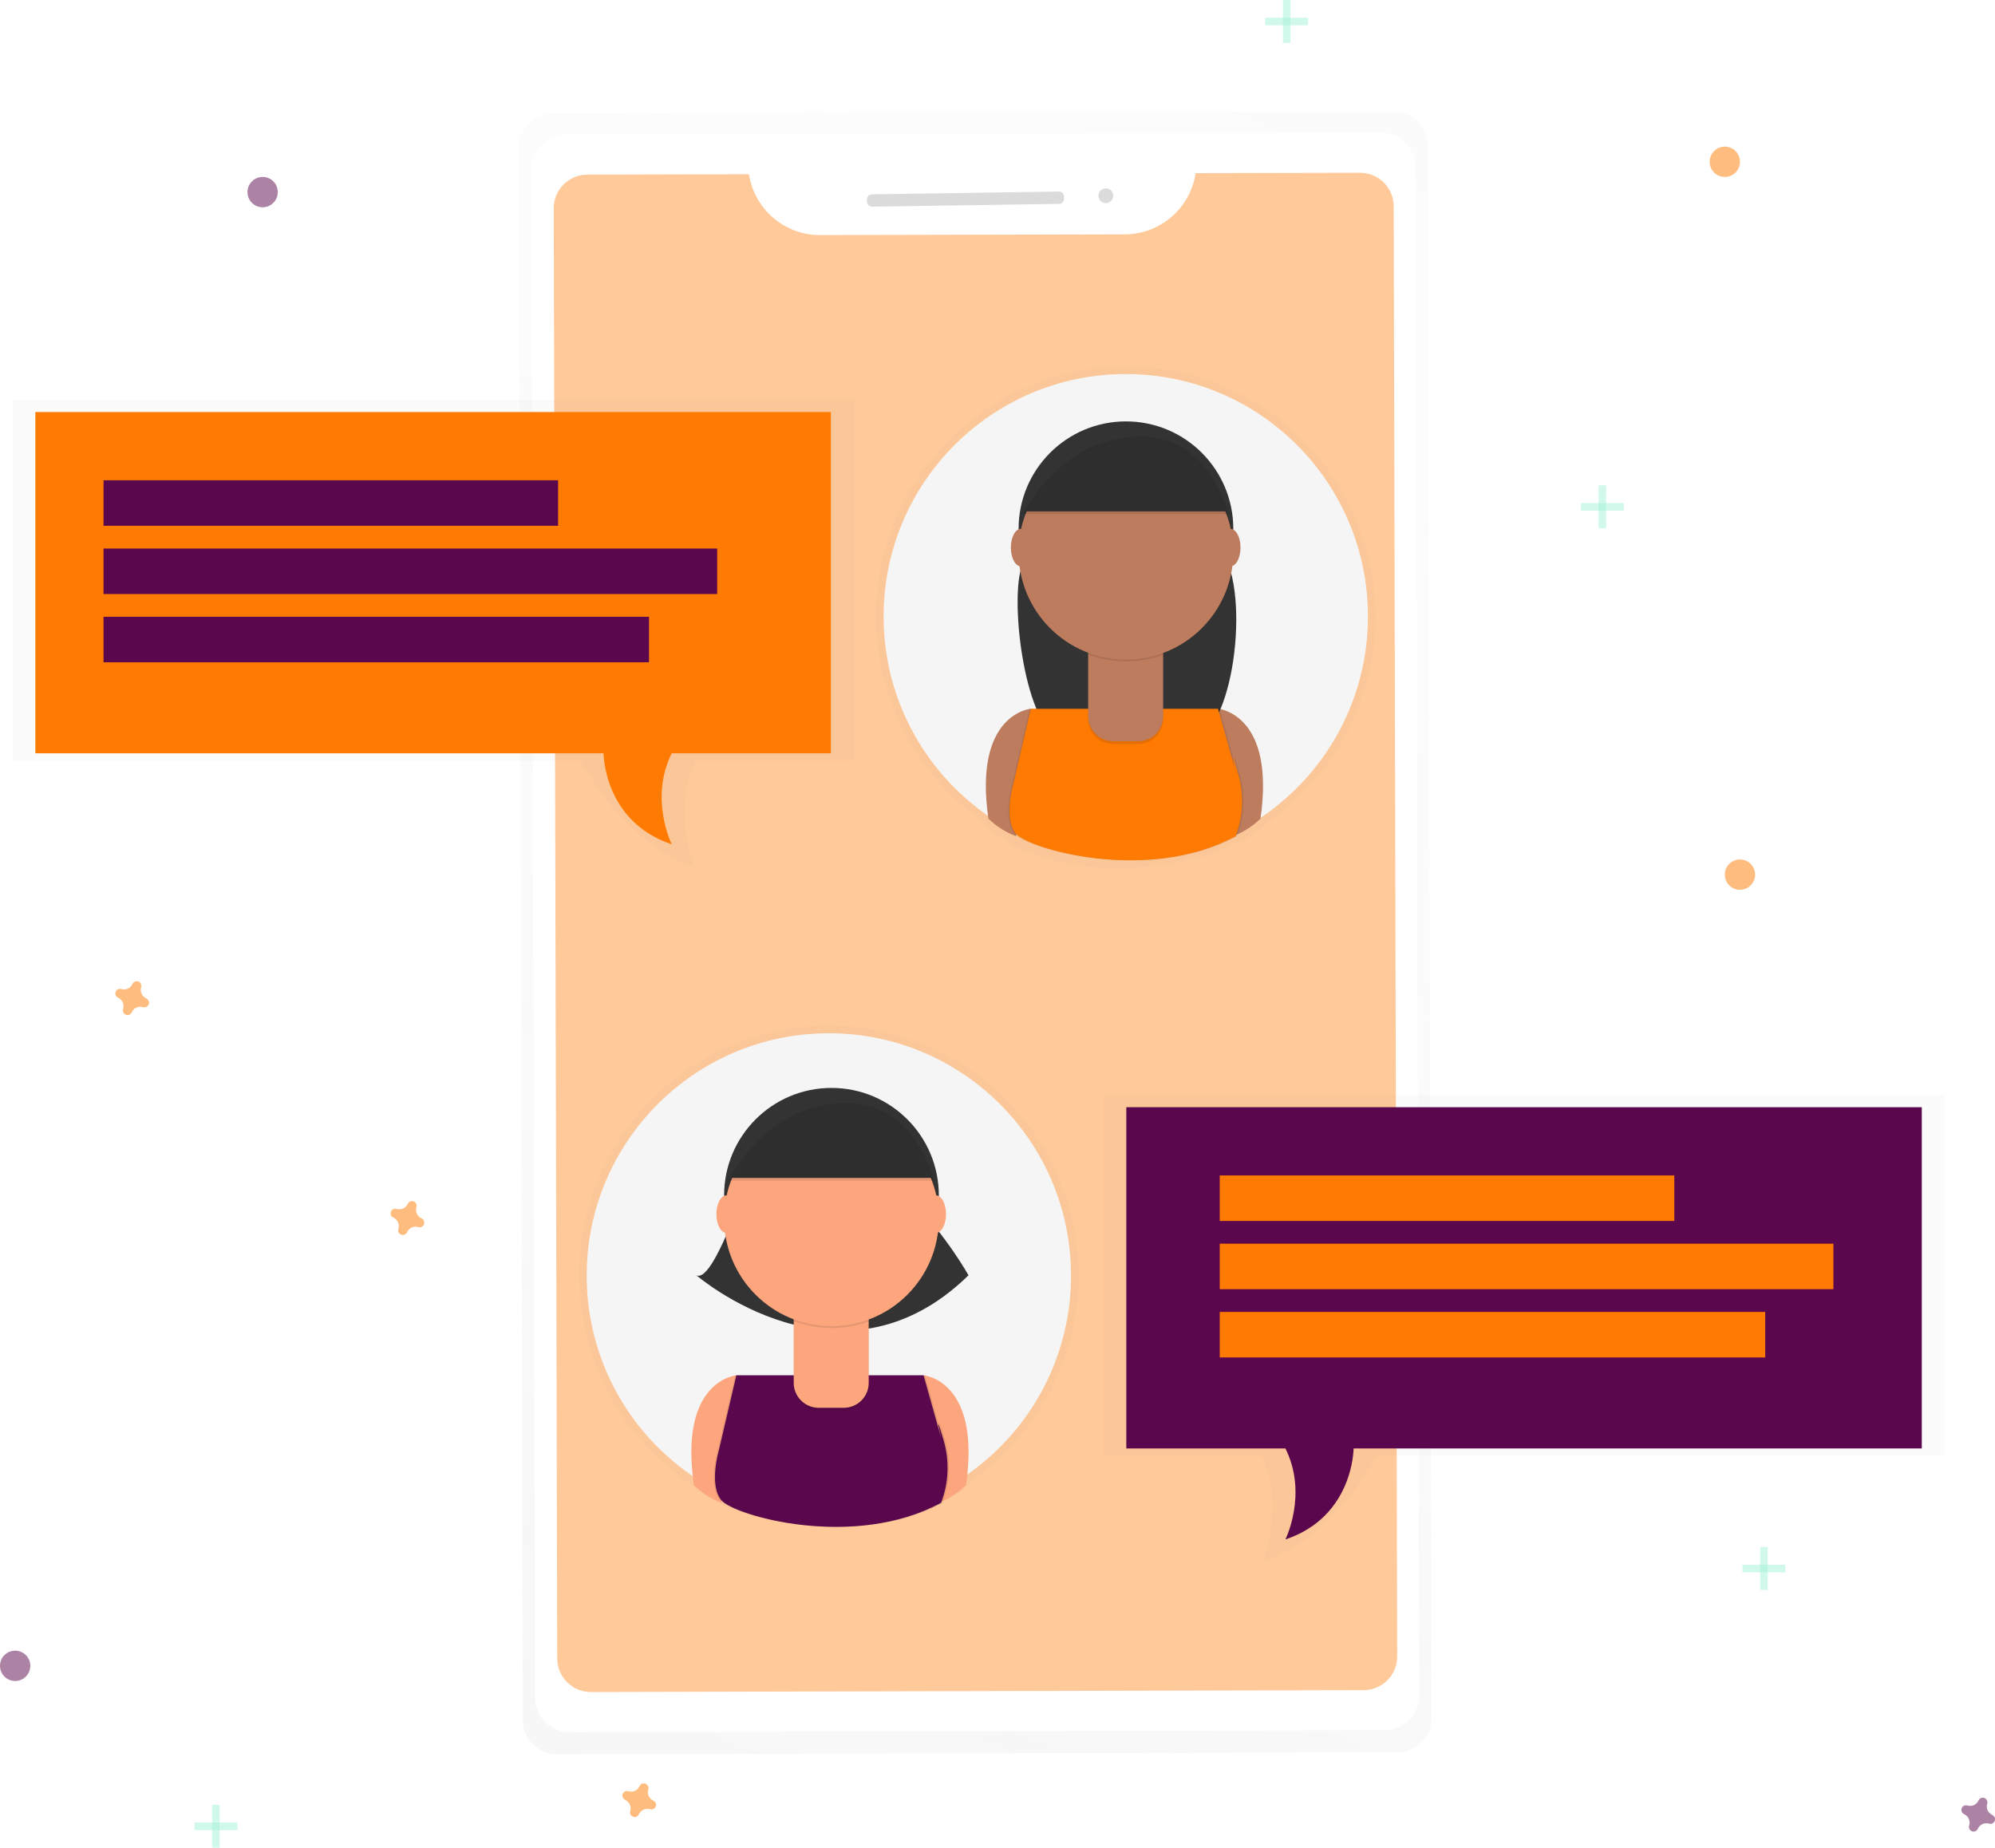 <svg width="285" height="264" viewBox="0 0 285 264" fill="none" xmlns="http://www.w3.org/2000/svg">
  <g clip-path="url(#clip0)">
    <g opacity="0.5">
      <path opacity="0.5" d="M199.023 15.887L79.069 16.18C78.421 16.181 77.78 16.31 77.183 16.559C76.585 16.809 76.043 17.174 75.586 17.633C75.129 18.093 74.767 18.638 74.521 19.237C74.275 19.837 74.15 20.479 74.151 21.127L74.696 245.722C74.698 246.37 74.827 247.012 75.076 247.61C75.325 248.208 75.689 248.752 76.148 249.209C76.607 249.666 77.152 250.028 77.751 250.274C78.35 250.521 78.991 250.647 79.639 250.645L199.593 250.352C200.24 250.351 200.882 250.222 201.479 249.972C202.077 249.722 202.62 249.357 203.077 248.897C203.533 248.437 203.895 247.892 204.141 247.292C204.387 246.692 204.512 246.049 204.51 245.401L203.965 20.806C203.963 20.158 203.834 19.517 203.584 18.919C203.335 18.321 202.97 17.778 202.512 17.322C202.053 16.865 201.508 16.503 200.91 16.257C200.311 16.011 199.67 15.885 199.023 15.887Z" fill="url(#paint0_linear)"/>
    </g>
    <path d="M197.285 18.953L80.82 19.238C78.102 19.245 75.905 21.456 75.911 24.176L76.444 242.552C76.451 245.272 78.659 247.472 81.377 247.466L197.842 247.181C200.56 247.174 202.758 244.963 202.751 242.243L202.218 23.867C202.211 21.147 200.003 18.947 197.285 18.953Z" fill="white"/>
    <path opacity="0.4" d="M170.797 24.739C170.437 27.16 169.225 29.372 167.378 30.975C165.531 32.579 163.172 33.468 160.728 33.482L117.1 33.587C114.658 33.583 112.297 32.704 110.444 31.11C108.592 29.516 107.37 27.311 106.999 24.894L83.892 24.952C83.262 24.953 82.638 25.079 82.057 25.322C81.475 25.564 80.947 25.919 80.502 26.366C80.058 26.813 79.706 27.344 79.466 27.927C79.226 28.51 79.103 29.135 79.105 29.766L79.606 236.946C79.608 237.577 79.733 238.202 79.976 238.785C80.219 239.367 80.574 239.896 81.02 240.341C81.467 240.786 81.998 241.139 82.581 241.378C83.164 241.618 83.788 241.741 84.419 241.739L194.813 241.472C195.443 241.47 196.066 241.344 196.648 241.102C197.23 240.859 197.758 240.504 198.202 240.057C198.647 239.61 198.999 239.08 199.239 238.496C199.479 237.913 199.601 237.288 199.6 236.657L199.099 29.477C199.097 28.846 198.972 28.222 198.729 27.64C198.487 27.058 198.132 26.529 197.686 26.084C197.239 25.639 196.709 25.286 196.127 25.046C195.544 24.806 194.92 24.683 194.29 24.685L170.797 24.739Z" fill="#FF7A00"/>
    <path d="M151.27 27.364L124.569 27.766C124.17 27.772 123.852 28.1 123.858 28.499L123.863 28.817C123.869 29.215 124.197 29.534 124.595 29.528L151.296 29.127C151.694 29.121 152.013 28.793 152.007 28.394L152.002 28.076C151.996 27.677 151.668 27.359 151.27 27.364Z" fill="#DBDBDB"/>
    <path d="M157.994 29.023C158.577 29.014 159.044 28.533 159.035 27.949C159.026 27.364 158.546 26.898 157.962 26.907C157.378 26.915 156.912 27.396 156.921 27.98C156.93 28.565 157.41 29.031 157.994 29.023Z" fill="#DBDBDB"/>
    <g opacity="0.5">
      <path opacity="0.5" d="M154.071 182.247C154.074 176.083 152.482 170.024 149.45 164.658C146.419 159.293 142.052 154.805 136.773 151.631C131.495 148.457 125.486 146.706 119.331 146.546C113.176 146.387 107.084 147.826 101.649 150.723C96.214 153.62 91.621 157.876 88.317 163.078C85.013 168.279 83.111 174.248 82.795 180.404C82.48 186.559 83.761 192.692 86.516 198.205C89.27 203.717 93.404 208.422 98.514 211.861L98.535 212.02C99.7 213.137 101.075 214.012 102.579 214.595L102.626 214.436C104.297 215.881 111.328 218.167 119.406 218.145H119.582C124.698 218.145 130.254 217.242 135.138 214.595C135.138 214.595 135.182 214.501 135.247 214.324C136.484 213.742 137.619 212.964 138.609 212.02C138.628 211.883 138.647 211.748 138.667 211.615C143.419 208.336 147.304 203.949 149.988 198.833C152.671 193.717 154.073 188.025 154.071 182.247Z" fill="url(#paint1_linear)"/>
    </g>
    <path d="M118.406 216.881C137.512 216.881 153 201.376 153 182.25C153 163.124 137.512 147.62 118.406 147.62C99.301 147.62 83.813 163.124 83.813 182.25C83.813 201.376 99.301 216.881 118.406 216.881Z" fill="#F5F5F5"/>
    <path d="M105.192 196.49C105.192 196.49 96.948 197.166 99.131 212.197C100.259 213.283 101.592 214.135 103.052 214.703L107.688 198.997L105.192 196.49Z" fill="#FDA57D"/>
    <path d="M131.939 196.49C131.939 196.49 140.182 197.166 137.999 212.197C136.871 213.283 135.538 214.135 134.078 214.703L129.442 198.989L131.939 196.49Z" fill="#FDA57D"/>
    <path d="M105.549 171.856C105.549 171.856 101.627 183.283 99.488 182.2C99.488 182.2 120.131 200.051 138.36 182.2C138.36 182.2 135.149 176.486 130.514 171.845L105.549 171.856Z" fill="#333333"/>
    <path d="M118.782 186.136C127.252 186.136 134.118 179.263 134.118 170.784C134.118 162.305 127.252 155.431 118.782 155.431C110.312 155.431 103.446 162.305 103.446 170.784C103.446 179.263 110.312 186.136 118.782 186.136Z" fill="#333333"/>
    <path opacity="0.1" d="M131.78 196.49H105.037L102.54 207.202C102.54 207.202 101.075 212.161 102.901 214.342C104.726 216.523 121.762 221.482 134.287 214.703C135.38 211.848 135.507 208.713 134.648 205.779C133.205 200.781 134.287 205.418 134.287 205.418L131.78 196.49Z" fill="black"/>
    <path opacity="0.1" d="M132.137 196.49H105.39L102.894 207.202C102.894 207.202 101.429 212.161 103.254 214.342C105.08 216.523 122.115 221.482 134.641 214.703C135.733 211.848 135.86 208.713 135.002 205.779C133.559 200.781 134.641 205.418 134.641 205.418L132.137 196.49Z" fill="black"/>
    <path d="M131.939 196.49H105.192L102.695 207.202C102.695 207.202 101.23 212.161 103.056 214.342C104.881 216.523 121.917 221.482 134.442 214.703C135.535 211.848 135.662 208.713 134.803 205.779C133.36 200.781 134.442 205.418 134.442 205.418L131.939 196.49Z" fill="#5B074D"/>
    <path opacity="0.1" d="M113.395 187.603H124.103V197.968C124.103 198.435 124.011 198.897 123.832 199.329C123.654 199.76 123.392 200.153 123.062 200.483C122.732 200.813 122.34 201.075 121.909 201.254C121.478 201.433 121.016 201.525 120.549 201.525H116.942C115.999 201.525 115.095 201.15 114.429 200.483C113.763 199.816 113.388 198.911 113.388 197.968V187.603H113.395Z" fill="black"/>
    <path d="M113.395 187.209H124.103V197.574C124.103 198.041 124.011 198.503 123.832 198.935C123.654 199.367 123.392 199.759 123.062 200.089C122.732 200.419 122.34 200.681 121.909 200.86C121.478 201.039 121.016 201.131 120.549 201.131H116.942C115.999 201.131 115.095 200.756 114.429 200.089C113.763 199.422 113.388 198.517 113.388 197.574V187.209H113.395Z" fill="#FDA57D"/>
    <path opacity="0.1" d="M113.417 188.751C116.866 190.041 120.662 190.051 124.117 188.78V187.465H113.417V188.751Z" fill="black"/>
    <path d="M118.782 189.47C127.252 189.47 134.118 182.596 134.118 174.117C134.118 165.638 127.252 158.765 118.782 158.765C110.312 158.765 103.446 165.638 103.446 174.117C103.446 182.596 110.312 189.47 118.782 189.47Z" fill="#FDA57D"/>
    <path d="M104.124 168.285H133.367C133.367 168.285 130.871 156.464 119.817 157.219C108.763 157.974 104.124 168.285 104.124 168.285Z" fill="#333333"/>
    <path d="M103.767 176.14C104.554 176.14 105.192 174.941 105.192 173.463C105.192 171.985 104.554 170.787 103.767 170.787C102.98 170.787 102.342 171.985 102.342 173.463C102.342 174.941 102.98 176.14 103.767 176.14Z" fill="#FDA57D"/>
    <path d="M133.721 176.14C134.508 176.14 135.146 174.941 135.146 173.463C135.146 171.985 134.508 170.787 133.721 170.787C132.934 170.787 132.296 171.985 132.296 173.463C132.296 174.941 132.934 176.14 133.721 176.14Z" fill="#FDA57D"/>
    <path opacity="0.1" d="M104.124 168.682H133.367C133.367 168.682 130.871 156.861 119.817 157.616C108.763 158.371 104.124 168.682 104.124 168.682Z" fill="black"/>
  <g opacity="0.5">
    <path opacity="0.5" d="M125.164 88.066C125.161 81.902 126.753 75.843 129.785 70.478C132.816 65.113 137.183 60.625 142.462 57.451C147.74 54.277 153.749 52.525 159.904 52.366C166.059 52.206 172.151 53.645 177.586 56.542C183.021 59.439 187.614 63.696 190.918 68.897C194.222 74.098 196.124 80.067 196.44 86.223C196.755 92.379 195.474 98.511 192.719 104.024C189.965 109.537 185.831 114.241 180.721 117.68L180.7 117.839C179.537 118.967 178.163 119.852 176.655 120.443L176.609 120.284C174.938 121.729 167.907 124.015 159.829 123.993H159.653C154.537 123.993 148.981 123.09 144.096 120.443C144.096 120.443 144.053 120.349 143.988 120.172C142.751 119.59 141.616 118.812 140.626 117.868C140.607 117.731 140.587 117.596 140.568 117.464C135.812 114.181 131.924 109.79 129.24 104.669C126.557 99.547 125.158 93.849 125.164 88.066Z" fill="url(#paint2_linear)"/>
  </g>
  <path d="M160.825 122.7C179.931 122.7 195.419 107.196 195.419 88.07C195.419 68.944 179.931 53.439 160.825 53.439C141.72 53.439 126.231 68.944 126.231 88.07C126.231 107.196 141.72 122.7 160.825 122.7Z" fill="#F5F5F5"/>
  <path d="M147.264 101.259C147.264 101.259 139.02 101.934 141.203 116.965C142.332 118.05 143.665 118.899 145.125 119.465L149.76 103.758L147.264 101.259Z" fill="#BE7C5E"/>
  <path d="M174.007 101.259C174.007 101.259 182.251 101.934 180.068 116.965C178.939 118.05 177.606 118.899 176.147 119.465L171.511 103.758L174.007 101.259Z" fill="#BE7C5E"/>
  <path d="M147.617 76.625C147.617 76.625 146.982 78.474 146.084 80.598C144.122 85.293 146.362 103.245 151.056 105.156C156.323 107.323 163.249 108.681 170.447 106.055C176.699 103.773 178.629 83.303 174.206 78.337C173.686 77.752 173.145 77.17 172.579 76.607L147.617 76.625Z" fill="#333333"/>
  <path d="M160.85 90.909C169.32 90.909 176.186 84.035 176.186 75.556C176.186 67.077 169.32 60.204 160.85 60.204C152.38 60.204 145.514 67.077 145.514 75.556C145.514 84.035 152.38 90.909 160.85 90.909Z" fill="#333333"/>
  <path opacity="0.1" d="M173.852 101.259H147.105L144.609 111.971C144.609 111.971 143.144 116.929 144.969 119.111C146.795 121.292 163.83 126.251 176.356 119.472C177.448 116.617 177.575 113.482 176.717 110.548C175.274 105.549 176.356 110.187 176.356 110.187L173.852 101.259Z" fill="black"/>
  <path opacity="0.1" d="M174.206 101.259H147.459L144.962 111.971C144.962 111.971 143.497 116.929 145.323 119.111C147.148 121.292 164.184 126.251 176.709 119.472C177.802 116.617 177.929 113.482 177.07 110.548C175.627 105.549 176.709 110.187 176.709 110.187L174.206 101.259Z" fill="black"/>
  <path d="M174.007 101.259H147.264L144.767 111.971C144.767 111.971 143.303 116.929 145.128 119.111C146.954 121.292 163.989 126.251 176.515 119.472C177.607 116.617 177.734 113.482 176.875 110.548C175.432 105.549 176.515 110.187 176.515 110.187L174.007 101.259Z" fill="#FF7A00"/>
  <path opacity="0.1" d="M155.464 92.375H166.164V102.74C166.164 103.683 165.79 104.588 165.123 105.255C164.457 105.922 163.553 106.297 162.611 106.297H159.003C158.061 106.297 157.157 105.922 156.49 105.255C155.824 104.588 155.449 103.683 155.449 102.74V92.375H155.464Z" fill="black"/>
  <path d="M155.464 91.978H166.164V102.343C166.164 103.286 165.79 104.191 165.123 104.858C164.457 105.525 163.553 105.9 162.611 105.9H159.003C158.061 105.9 157.157 105.525 156.49 104.858C155.824 104.191 155.449 103.286 155.449 102.343V91.978H155.464Z" fill="#BE7C5E"/>
  <path opacity="0.1" d="M155.489 93.52C158.938 94.809 162.734 94.82 166.189 93.549V92.234H155.489V93.52Z" fill="black"/>
  <path d="M160.85 94.238C169.32 94.238 176.186 87.365 176.186 78.886C176.186 70.407 169.32 63.533 160.85 63.533C152.38 63.533 145.514 70.407 145.514 78.886C145.514 87.365 152.38 94.238 160.85 94.238Z" fill="#BE7C5E"/>
  <path d="M146.192 73.057H175.436C175.436 73.057 172.939 61.236 161.886 61.991C150.832 62.746 146.192 73.057 146.192 73.057Z" fill="#333333"/>
  <path d="M145.835 80.908C146.622 80.908 147.26 79.71 147.26 78.232C147.26 76.754 146.622 75.556 145.835 75.556C145.048 75.556 144.41 76.754 144.41 78.232C144.41 79.71 145.048 80.908 145.835 80.908Z" fill="#BE7C5E"/>
  <path d="M175.79 80.908C176.577 80.908 177.215 79.71 177.215 78.232C177.215 76.754 176.577 75.556 175.79 75.556C175.002 75.556 174.365 76.754 174.365 78.232C174.365 79.71 175.002 80.908 175.79 80.908Z" fill="#BE7C5E"/>
  <path opacity="0.1" d="M146.192 73.454H175.436C175.436 73.454 172.939 61.634 161.886 62.388C150.832 63.143 146.192 73.454 146.192 73.454Z" fill="black"/>
  <g opacity="0.5">
    <path opacity="0.5" d="M1.804 57.101V108.645H82.925C82.925 108.645 88.914 120.443 99.21 123.874C99.21 123.874 95.924 115.517 99.354 108.645H121.938V57.101H1.804Z" fill="url(#paint3_linear)"/>
  </g>
  <path d="M5.051 58.867V107.622H86.223C86.223 107.622 86.223 117.373 95.963 120.624C95.963 120.624 92.716 114.123 95.963 107.622H118.691V58.867H5.051Z" fill="#FF7A00"/>
  <path d="M79.729 68.618H14.791V75.119H79.729V68.618Z" fill="#5B074D"/>
  <path d="M102.457 78.369H14.791V84.87H102.457V78.369Z" fill="#5B074D"/>
  <path d="M92.716 88.12H14.791V94.621H92.716V88.12Z" fill="#5B074D"/>
  <g opacity="0.5">
    <path opacity="0.5" d="M277.788 156.417V207.961H196.67C196.67 207.961 190.682 219.759 180.382 223.19C180.382 223.19 183.668 214.833 180.238 207.961H157.654V156.417H277.788Z" fill="url(#paint4_linear)"/>
  </g>
  <path d="M274.542 158.183V206.938H193.37C193.37 206.938 193.37 216.69 183.629 219.94C183.629 219.94 186.876 213.439 183.629 206.938H160.901V158.183H274.542Z" fill="#5B074D"/>
  <path d="M239.187 167.934H174.249V174.435H239.187V167.934Z" fill="#FF7A00"/>
  <path d="M261.915 177.685H174.249V184.186H261.915V177.685Z" fill="#FF7A00"/>
  <path d="M252.174 187.436H174.249V193.937H252.174V187.436Z" fill="#FF7A00"/>
  <g opacity="0.5">
    <path opacity="0.5" d="M31.387 257.86H30.304V264H31.387V257.86Z" fill="#47E6B1"/>
    <path opacity="0.5" d="M33.912 261.472V260.388H27.779V261.472H33.912Z" fill="#47E6B1"/>
  </g>
  <g opacity="0.5">
    <path opacity="0.5" d="M229.446 69.341H228.364V75.48H229.446V69.341Z" fill="#47E6B1"/>
    <path opacity="0.5" d="M231.971 72.952V71.869H225.838V72.952H231.971Z" fill="#47E6B1"/>
  </g>
  <g opacity="0.5">
    <path opacity="0.5" d="M252.535 221.023H251.453V227.163H252.535V221.023Z" fill="#47E6B1"/>
    <path opacity="0.5" d="M255.06 224.635V223.551H248.927V224.635H255.06Z" fill="#47E6B1"/>
  </g>
  <g opacity="0.5">
    <path opacity="0.5" d="M184.35 0H183.268V6.14H184.35V0Z" fill="#47E6B1"/>
    <path opacity="0.5" d="M186.876 3.612V2.528L180.743 2.528V3.612L186.876 3.612Z" fill="#47E6B1"/>
  </g>
  <path opacity="0.5" d="M93.329 257.25C93.034 257.117 92.798 256.881 92.665 256.585C92.532 256.29 92.512 255.956 92.608 255.647C92.623 255.599 92.633 255.549 92.637 255.499C92.646 255.356 92.609 255.214 92.531 255.093C92.453 254.973 92.338 254.882 92.204 254.832C92.07 254.783 91.923 254.778 91.786 254.819C91.649 254.859 91.528 254.943 91.443 255.058C91.414 255.098 91.389 255.142 91.371 255.188C91.238 255.484 91.002 255.72 90.707 255.853C90.411 255.986 90.078 256.007 89.769 255.91C89.721 255.895 89.671 255.885 89.621 255.881C89.478 255.872 89.336 255.909 89.216 255.987C89.096 256.066 89.005 256.18 88.955 256.315C88.906 256.449 88.901 256.596 88.942 256.733C88.982 256.871 89.066 256.991 89.181 257.077C89.221 257.106 89.265 257.13 89.311 257.149C89.606 257.282 89.842 257.518 89.975 257.814C90.108 258.109 90.128 258.443 90.032 258.752C90.017 258.801 90.007 258.85 90.003 258.901C89.994 259.043 90.031 259.186 90.109 259.306C90.187 259.426 90.302 259.517 90.436 259.567C90.57 259.616 90.717 259.621 90.854 259.58C90.991 259.54 91.112 259.456 91.197 259.341C91.226 259.301 91.251 259.257 91.269 259.211C91.402 258.916 91.638 258.679 91.933 258.546C92.229 258.413 92.562 258.392 92.871 258.489C92.919 258.504 92.969 258.514 93.019 258.518C93.162 258.527 93.304 258.49 93.424 258.412C93.544 258.334 93.635 258.219 93.685 258.084C93.734 257.95 93.739 257.803 93.698 257.666C93.658 257.529 93.574 257.408 93.459 257.322C93.419 257.293 93.376 257.269 93.329 257.25Z" fill="#FF7A00"/>
  <path opacity="0.5" d="M20.888 142.64C20.593 142.507 20.357 142.27 20.224 141.975C20.091 141.679 20.07 141.345 20.167 141.036C20.182 140.988 20.192 140.938 20.196 140.888C20.205 140.745 20.168 140.603 20.09 140.483C20.012 140.363 19.897 140.271 19.763 140.222C19.629 140.172 19.482 140.167 19.345 140.208C19.208 140.249 19.087 140.333 19.002 140.447C18.973 140.488 18.948 140.531 18.929 140.577C18.797 140.873 18.561 141.11 18.265 141.243C17.97 141.376 17.637 141.396 17.328 141.3C17.28 141.284 17.23 141.275 17.18 141.271C17.037 141.262 16.895 141.299 16.775 141.377C16.655 141.455 16.564 141.57 16.514 141.704C16.465 141.838 16.46 141.985 16.5 142.123C16.541 142.26 16.625 142.38 16.739 142.466C16.78 142.495 16.823 142.519 16.869 142.538C17.165 142.671 17.401 142.908 17.534 143.203C17.667 143.499 17.687 143.833 17.591 144.142C17.576 144.19 17.566 144.24 17.562 144.29C17.547 144.435 17.58 144.582 17.657 144.707C17.733 144.831 17.849 144.927 17.985 144.979C18.122 145.032 18.271 145.037 18.412 144.996C18.552 144.954 18.674 144.867 18.76 144.749C18.789 144.708 18.813 144.665 18.832 144.619C18.965 144.323 19.201 144.086 19.496 143.953C19.791 143.82 20.125 143.8 20.434 143.896C20.482 143.912 20.531 143.921 20.582 143.925C20.724 143.934 20.866 143.897 20.986 143.819C21.106 143.741 21.198 143.626 21.247 143.492C21.297 143.358 21.302 143.211 21.261 143.073C21.22 142.936 21.136 142.816 21.022 142.73C20.981 142.694 20.936 142.664 20.888 142.64Z" fill="#FF7A00"/>
  <path opacity="0.5" d="M60.212 174.059C59.916 173.927 59.68 173.69 59.547 173.395C59.414 173.099 59.394 172.765 59.49 172.456C59.505 172.408 59.515 172.358 59.519 172.308C59.528 172.165 59.491 172.023 59.413 171.903C59.335 171.783 59.22 171.691 59.086 171.642C58.952 171.592 58.805 171.587 58.668 171.628C58.531 171.669 58.41 171.753 58.325 171.867C58.296 171.908 58.272 171.951 58.253 171.997C58.12 172.293 57.884 172.53 57.589 172.663C57.294 172.796 56.96 172.816 56.651 172.72C56.603 172.704 56.553 172.694 56.503 172.691C56.36 172.681 56.218 172.719 56.098 172.797C55.978 172.875 55.887 172.99 55.837 173.124C55.788 173.258 55.783 173.405 55.824 173.542C55.864 173.68 55.948 173.8 56.063 173.886C56.103 173.915 56.147 173.939 56.193 173.958C56.488 174.091 56.724 174.328 56.857 174.623C56.99 174.918 57.011 175.252 56.914 175.562C56.899 175.61 56.889 175.66 56.885 175.71C56.87 175.855 56.904 176.002 56.98 176.126C57.056 176.251 57.172 176.347 57.308 176.399C57.445 176.451 57.595 176.457 57.735 176.415C57.875 176.374 57.997 176.287 58.083 176.169C58.112 176.128 58.136 176.085 58.155 176.039C58.288 175.743 58.524 175.506 58.819 175.373C59.114 175.24 59.448 175.22 59.757 175.316C59.805 175.332 59.855 175.341 59.905 175.345C60.048 175.354 60.19 175.317 60.31 175.239C60.429 175.161 60.521 175.046 60.571 174.912C60.62 174.777 60.625 174.631 60.584 174.493C60.544 174.356 60.46 174.235 60.345 174.15C60.304 174.114 60.26 174.084 60.212 174.059Z" fill="#FF7A00"/>
  <path opacity="0.5" d="M284.607 259.291C284.311 259.158 284.075 258.921 283.942 258.626C283.809 258.33 283.789 257.997 283.885 257.687C283.901 257.639 283.91 257.589 283.914 257.539C283.923 257.396 283.886 257.254 283.808 257.134C283.73 257.014 283.615 256.922 283.481 256.873C283.347 256.823 283.2 256.818 283.063 256.859C282.926 256.9 282.805 256.984 282.72 257.098C282.691 257.139 282.667 257.182 282.648 257.228C282.515 257.524 282.279 257.761 281.984 257.894C281.689 258.027 281.355 258.047 281.046 257.951C280.998 257.935 280.948 257.926 280.898 257.922C280.755 257.913 280.613 257.95 280.493 258.028C280.373 258.106 280.282 258.221 280.232 258.355C280.183 258.49 280.178 258.636 280.219 258.774C280.259 258.911 280.343 259.032 280.458 259.117C280.498 259.146 280.542 259.171 280.588 259.19C280.883 259.322 281.119 259.559 281.252 259.854C281.385 260.15 281.406 260.484 281.309 260.793C281.294 260.841 281.284 260.891 281.28 260.941C281.265 261.087 281.299 261.233 281.375 261.358C281.452 261.482 281.567 261.578 281.703 261.63C281.84 261.683 281.99 261.688 282.13 261.647C282.27 261.605 282.392 261.518 282.478 261.4C282.507 261.359 282.531 261.316 282.55 261.27C282.683 260.974 282.919 260.737 283.214 260.604C283.509 260.471 283.843 260.451 284.152 260.547C284.2 260.563 284.25 260.573 284.3 260.576C284.443 260.586 284.585 260.548 284.705 260.47C284.825 260.392 284.916 260.277 284.966 260.143C285.015 260.009 285.02 259.862 284.979 259.725C284.939 259.587 284.855 259.467 284.74 259.381C284.7 259.345 284.655 259.315 284.607 259.291Z" fill="#5B074D"/>
  <path opacity="0.5" d="M2.165 240.164C3.36 240.164 4.329 239.194 4.329 237.997C4.329 236.8 3.36 235.83 2.165 235.83C0.969 235.83 0 236.8 0 237.997C0 239.194 0.969 240.164 2.165 240.164Z" fill="#5B074D"/>
  <path opacity="0.5" d="M246.402 25.28C247.597 25.28 248.566 24.31 248.566 23.113C248.566 21.917 247.597 20.947 246.402 20.947C245.206 20.947 244.237 21.917 244.237 23.113C244.237 24.31 245.206 25.28 246.402 25.28Z" fill="#FF7A00"/>
  <path opacity="0.5" d="M37.52 29.614C38.715 29.614 39.684 28.644 39.684 27.447C39.684 26.251 38.715 25.28 37.52 25.28C36.324 25.28 35.355 26.251 35.355 27.447C35.355 28.644 36.324 29.614 37.52 29.614Z" fill="#5B074D"/>
  <path opacity="0.5" d="M248.566 127.125C249.762 127.125 250.731 126.154 250.731 124.958C250.731 123.761 249.762 122.791 248.566 122.791C247.371 122.791 246.402 123.761 246.402 124.958C246.402 126.154 247.371 127.125 248.566 127.125Z" fill="#FF7A00"/>
  </g>
  <defs>
  <linearGradient id="paint0_linear" x1="88.303" y1="254.711" x2="190.547" y2="11.89" gradientUnits="userSpaceOnUse">
    <stop stop-color="#808080" stop-opacity="0.25"/>
    <stop offset="0.54" stop-color="#808080" stop-opacity="0.12"/>
    <stop offset="1" stop-color="#808080" stop-opacity="0.1"/>
  </linearGradient>
  <linearGradient id="paint1_linear" x1="38112.9" y1="49456.2" x2="38112.9" y2="35255.8" gradientUnits="userSpaceOnUse">
    <stop stop-color="#808080" stop-opacity="0.25"/>
    <stop offset="0.54" stop-color="#808080" stop-opacity="0.12"/>
    <stop offset="1" stop-color="#808080" stop-opacity="0.1"/>
  </linearGradient>
  <linearGradient id="paint2_linear" x1="42737.1" y1="30699.8" x2="42737.1" y2="16493.6" gradientUnits="userSpaceOnUse">
    <stop stop-color="#808080" stop-opacity="0.25"/>
    <stop offset="0.54" stop-color="#808080" stop-opacity="0.12"/>
    <stop offset="1" stop-color="#808080" stop-opacity="0.1"/>
  </linearGradient>
  <linearGradient id="paint3_linear" x1="45232.4" y1="28602.5" x2="45232.4" y2="16256.9" gradientUnits="userSpaceOnUse">
    <stop stop-color="#808080" stop-opacity="0.25"/>
    <stop offset="0.54" stop-color="#808080" stop-opacity="0.12"/>
    <stop offset="1" stop-color="#808080" stop-opacity="0.1"/>
  </linearGradient>
  <linearGradient id="paint4_linear" x1="-396884" y1="47064.4" x2="-396884" y2="34718.7" gradientUnits="userSpaceOnUse">
    <stop stop-color="#808080" stop-opacity="0.25"/>
    <stop offset="0.54" stop-color="#808080" stop-opacity="0.12"/>
    <stop offset="1" stop-color="#808080" stop-opacity="0.1"/>
  </linearGradient>
  <clipPath id="clip0">
    <rect width="285" height="264" fill="white"/>
  </clipPath>
  </defs>
</svg>

